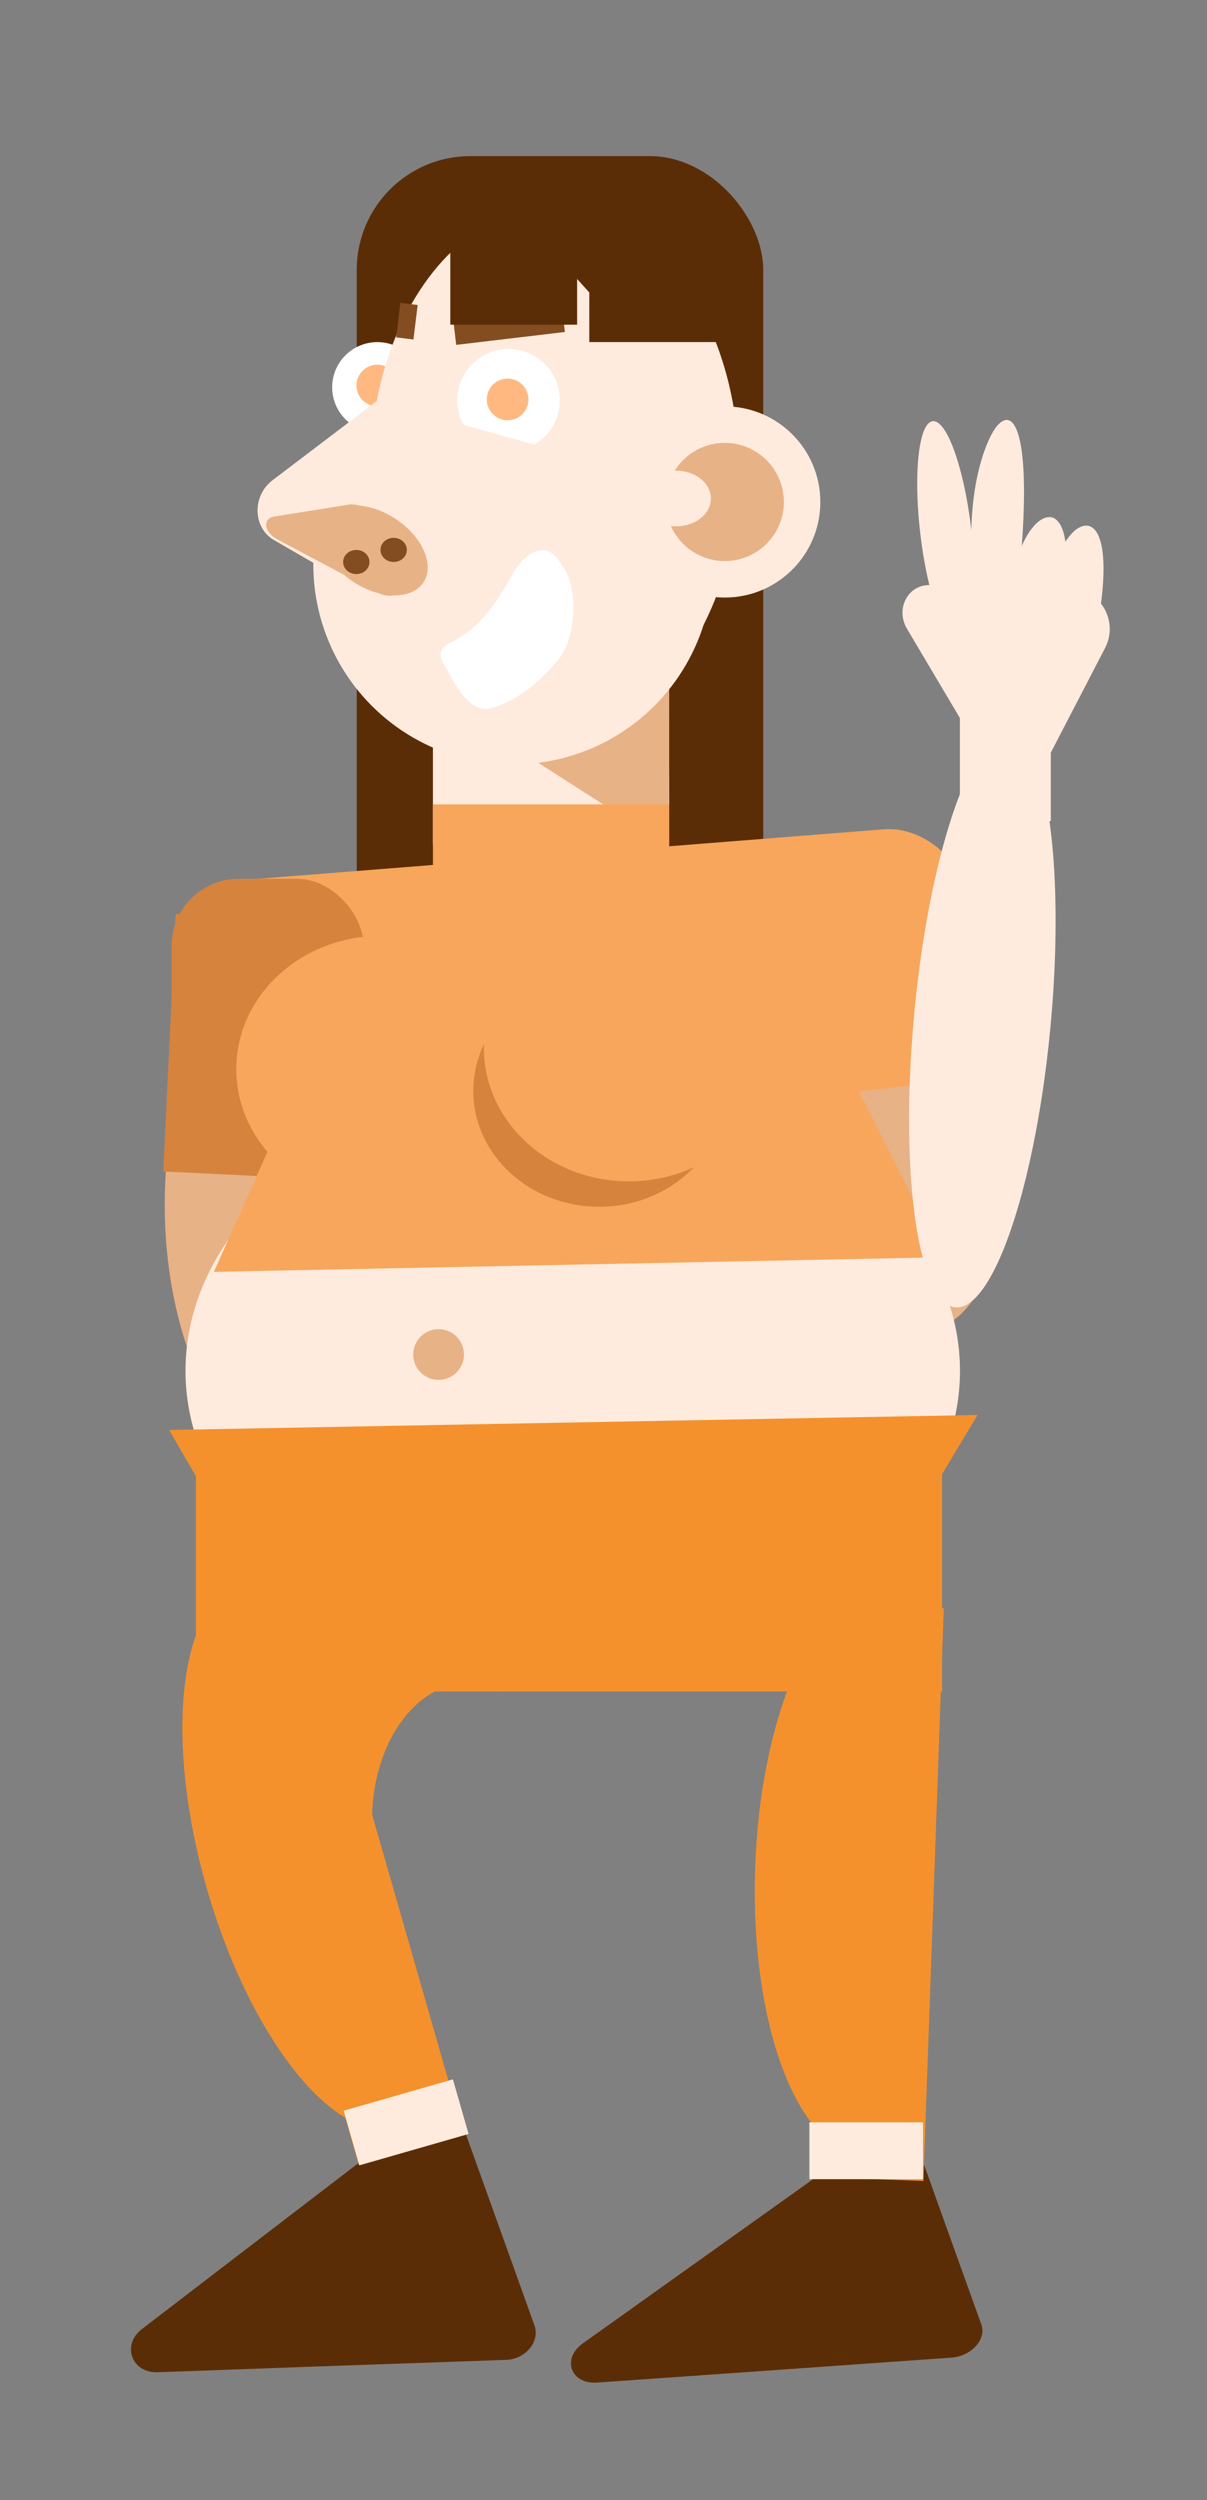 <svg xmlns="http://www.w3.org/2000/svg" width="425" height="880" viewBox="0 0 425 880"><rect x="0" y="0" width="425" height="880" fill="#808080" stroke="none"/><defs><style>.cls-1{fill:#e8b287;}.cls-2{fill:#5b2d06;}.cls-3{fill:#ffebde;}.cls-4{fill:#d6833e;}.cls-5{fill:#ffb980;}.cls-6{fill:#fff;}.cls-7{fill:#844c21;}.cls-8{fill:#f7a65c;}.cls-9{fill:#f4912d;}</style></defs><title>selfielav</title><g id="selfielav"><ellipse class="cls-1" cx="314" cy="392" rx="36" ry="77" transform="translate(-70.68 69.08) rotate(-11.29)"/><ellipse class="cls-1" cx="117.5" cy="424" rx="59.5" ry="101"/><path class="cls-2" d="M178.24,830.6c6.85-.24,12-6.51,9.94-12.16l-12.62-35.18-12.63-35.18c-2-5.66-10-7.24-15.41-3.07l-53.7,41.14L50,819.73c-7.26,5.55-3.67,15.55,5.46,15.23l55.17-2Z"/><path class="cls-2" d="M335,829.81c7-.49,12.41-6.46,10.57-11.59L334.1,786.29l-11.45-31.92c-1.84-5.13-9.84-6.27-15.53-2.22l-56.1,40-45.77,32.62c-7.58,5.4-4.32,14.47,5,13.82l56.07-3.93Z"/><ellipse class="cls-3" cx="201.67" cy="482.49" rx="136.35" ry="100.96"/><rect class="cls-4" x="59.65" y="323.23" width="67.61" height="90.77" transform="translate(17.84 -4.07) rotate(2.76)"/><rect class="cls-2" x="125.61" y="54.95" width="143.14" height="306.47" rx="40.03" transform="translate(394.36 416.36) rotate(-180)"/><rect class="cls-3" x="152.44" y="213.99" width="83.19" height="83.19"/><circle class="cls-5" cx="178.74" cy="140.59" r="7.34"/><polygon class="cls-1" points="235.37 297.84 206.93 279.63 178.48 261.41 207.21 247.87 235.94 234.32 235.65 266.08 235.37 297.84"/><rect class="cls-2" x="235.63" y="116.73" width="30.06" height="154.15" transform="translate(501.32 387.61) rotate(-180)"/><circle class="cls-3" cx="180.67" cy="198.7" r="70.35"/><circle class="cls-6" cx="132.86" cy="136.31" r="15.9"/><circle class="cls-5" cx="132.86" cy="135.69" r="7.34"/><ellipse class="cls-3" cx="195.3" cy="165.36" rx="64.88" ry="92.67"/><circle class="cls-6" cx="179.05" cy="140.89" r="18.05"/><path class="cls-3" d="M96,169c-7.31,5.57-7,16.75.51,21.11l19.18,11.08,19.18,11.08c7.55,4.36,17.38-1,18.54-10.11l4.2-32.87,3.07-24a11.76,11.76,0,0,0-19-11L122.35,149Z"/><rect class="cls-2" x="207.49" y="69.63" width="50.77" height="50.77" transform="translate(465.76 190.03) rotate(-180)"/><rect class="cls-2" x="196.7" y="64.63" width="28.82" height="41.6" transform="translate(-2.85 163.44) rotate(-42.06)"/><circle class="cls-3" cx="255.21" cy="176.68" r="33.64"/><circle class="cls-1" cx="255.21" cy="176.68" r="20.8"/><ellipse class="cls-3" cx="238.08" cy="175.46" rx="12.23" ry="9.79"/><circle class="cls-5" cx="178.74" cy="140.59" r="7.34"/><rect class="cls-3" x="150.69" y="152.8" width="46.03" height="18.96" transform="translate(49.78 -40.58) rotate(15.53)"/><rect class="cls-7" x="159.78" y="106.94" width="38.54" height="12.23" transform="translate(-12.06 21.85) rotate(-6.76)"/><rect class="cls-7" x="140.21" y="106.94" width="6.12" height="12.23" transform="translate(14.9 -16.67) rotate(7.02)"/><rect class="cls-2" x="158.56" y="56.78" width="44.65" height="57.5"/><path class="cls-1" d="M141,205.29c1.53,3.89-3.32,5.82-8.16,3.25l-17.57-9.34-17.57-9.33c-4.84-2.58-5.42-7.39-1-8.1l11-1.75,15.16-2.42c3.46-.55,7.94,1.83,9.13,4.85l5.23,13.25Z"/><ellipse class="cls-1" cx="131.84" cy="193.71" rx="13.34" ry="20.62" transform="translate(-102.42 198.98) rotate(-57.05)"/><ellipse class="cls-7" cx="138.61" cy="193.55" rx="4.64" ry="4.25"/><ellipse class="cls-7" cx="125.46" cy="197.81" rx="4.64" ry="4.25"/><path class="cls-6" d="M198.81,200.44c-.65-1.08-1.31-2.12-2-3.12-5.25-7.72-12.86-2.18-17.17,6.19-6,11.25-13,18.61-19.94,22.09-5.18,2.76-5.83,4.28-2.73,9.37.41.68.81,1.4,1.19,2.15,2.87,5.46,8.06,13.54,13.88,12.31,7.73-1.71,16.15-7.25,24.17-16.77C202.37,225.79,203.91,208.6,198.81,200.44Z"/><rect class="cls-8" x="152.44" y="283.12" width="83.19" height="27.53"/><rect class="cls-8" x="64.19" y="300.54" width="277.49" height="57.06" rx="27.97" transform="translate(-25.29 17.01) rotate(-4.52)"/><polygon class="cls-8" points="117.87 352.38 75.31 447.65 203.53 445.08 331.75 442.51 284.29 347.76 117.87 352.38"/><rect class="cls-8" x="264.26" y="315.22" width="78.98" height="68.55" transform="translate(-39.01 38.17) rotate(-6.76)"/><rect class="cls-4" x="60.44" y="309.31" width="67.61" height="92.77" rx="23.61"/><ellipse class="cls-8" cx="134.24" cy="376.32" rx="51.04" ry="46.94"/><ellipse class="cls-4" cx="210.99" cy="383.97" rx="44.33" ry="40.77"/><ellipse class="cls-8" cx="221.42" cy="368.86" rx="51.04" ry="46.94"/><circle class="cls-1" cx="154.43" cy="476.75" r="8.93"/><polygon class="cls-9" points="312.35 551.14 344.21 498.02 201.88 500.66 59.55 503.3 87.23 551.14 312.35 551.14"/><rect class="cls-9" x="68.98" y="512.88" width="262.72" height="82.47"/><rect class="cls-9" x="97.78" y="558.91" width="38.51" height="201.71" transform="translate(-177.42 57.86) rotate(-16.01)"/><path class="cls-9" d="M73.93,565.89c-12.18,17.16-13.28,56.35-1.13,98.7s33.86,75,53.29,83.09Z"/><rect class="cls-9" x="290.2" y="565.31" width="38.51" height="201.71" transform="translate(23.94 -10.61) rotate(2.04)"/><path class="cls-9" d="M297.56,563.56c-16.9,12.53-30.08,49.46-31.65,93.49s8.95,81.8,24.91,95.51Z"/><path class="cls-9" d="M131,640.72c0-26.62,15-48.2,33.49-48.2a24.62,24.62,0,0,1,11.61,3V524.33H75.78V657.42h57.29A67.55,67.55,0,0,1,131,640.72Z"/><rect class="cls-3" x="285" y="747" width="40" height="20"/><rect class="cls-3" x="123" y="737" width="40" height="20" transform="translate(-200.47 68.41) rotate(-16.01)"/><ellipse class="cls-3" cx="345.92" cy="359.12" rx="101.5" ry="24.1" transform="translate(-43.91 670.02) rotate(-84.65)"/><rect class="cls-3" x="338" y="250" width="32" height="39"/><path class="cls-3" d="M366.42,271.8c-3.55,6.83-13.18,6.63-17.33-.37l-14.86-25.06-14.86-25.05c-4.15-7,.29-15.55,8-15.38l27.58.58,21.72.46A14.42,14.42,0,0,1,389.15,228l-10,19.28Z"/><ellipse class="cls-3" cx="333" cy="187" rx="9" ry="39" transform="translate(-19.69 40.48) rotate(-6.76)"/><path class="cls-3" d="M360,189c-1.4,21.49-4,39-9,39s-9-17.46-9-39,5.81-35.19,9-39C357.19,142.62,362.31,153.44,360,189Z"/><path class="cls-3" d="M388,209.66c-1.4,12.86-4,23.34-9,23.34s-9-10.45-9-23.34,5.81-21.07,9-23.35C385.19,181.9,390.31,188.37,388,209.66Z"/><path class="cls-3" d="M375,206.66c-1.4,12.86-4,23.34-9,23.34s-9-10.45-9-23.34,5.81-21.07,9-23.35C372.19,178.9,377.31,185.37,375,206.66Z"/></g></svg>
